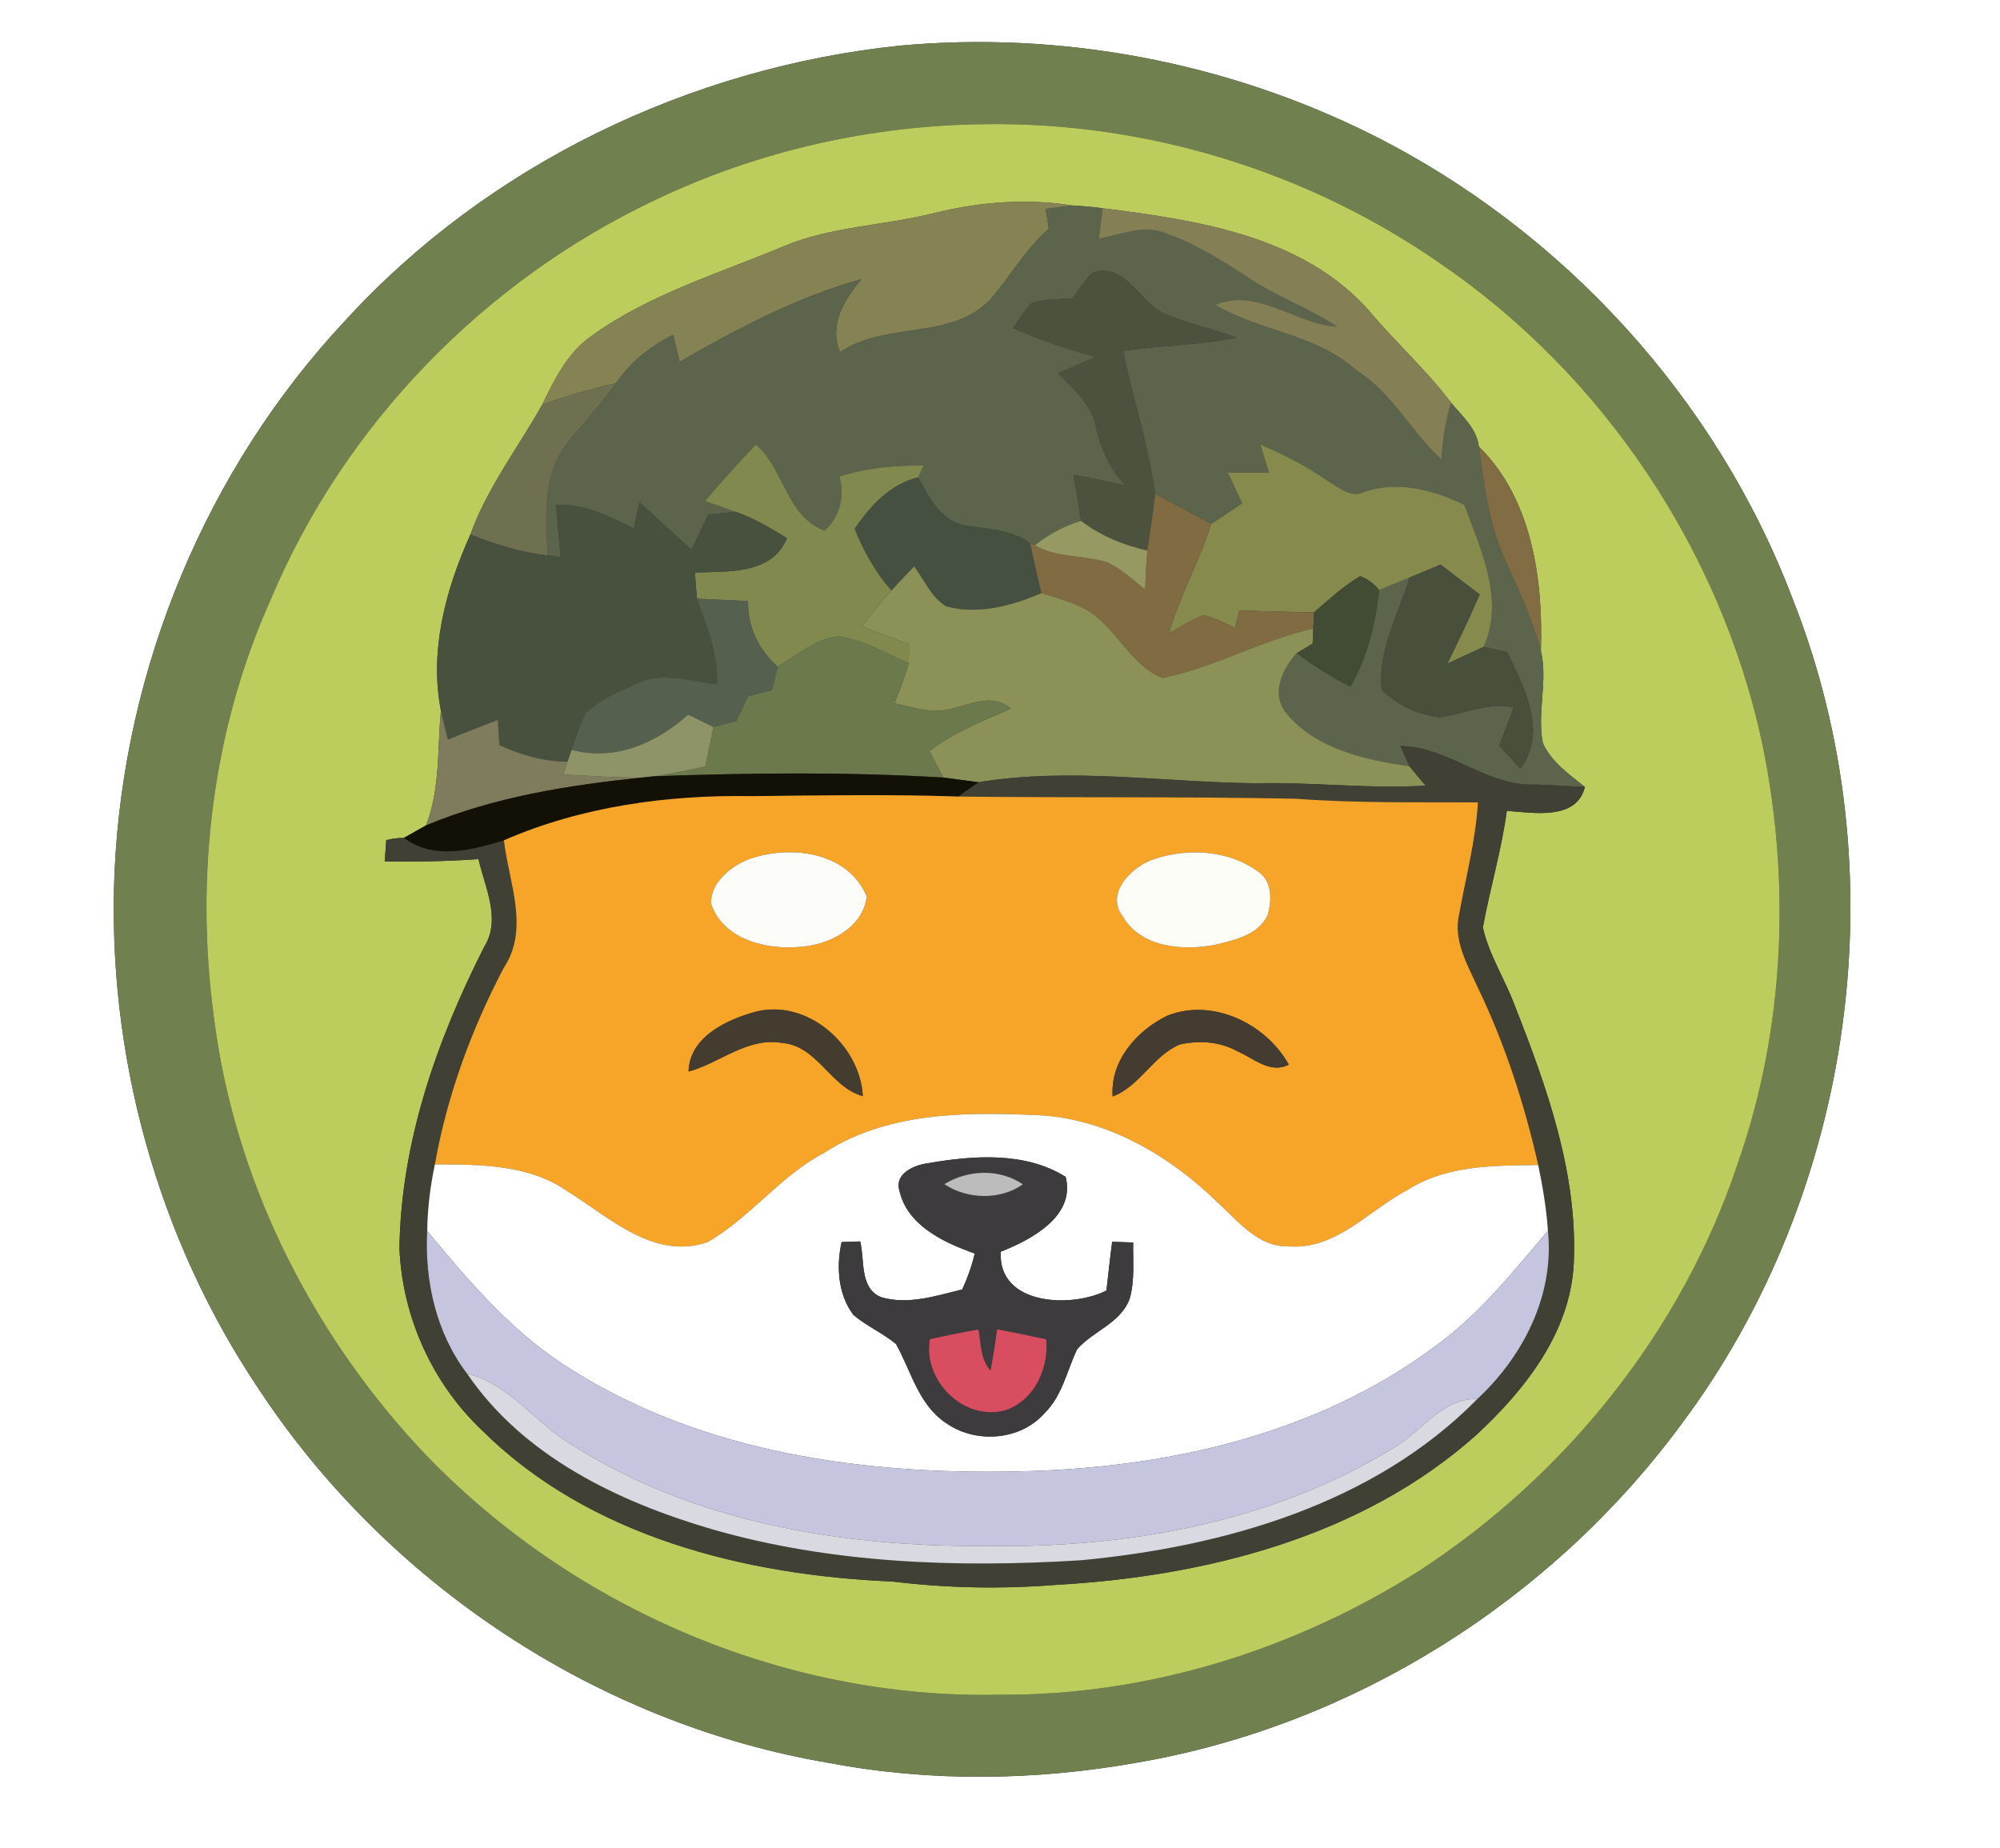 <?xml version="1.0" encoding="UTF-8" ?>
<!DOCTYPE svg PUBLIC "-//W3C//DTD SVG 1.1//EN" "http://www.w3.org/Graphics/SVG/1.1/DTD/svg11.dtd">
<svg width="250pt" height="231pt" viewBox="0 0 250 231" version="1.1" xmlns="http://www.w3.org/2000/svg">
<rect x="0" y="0" width="250" height="231" fill="#333333" stroke="none"/>
<g id="#ffffffff">
<path fill="#ffffff" opacity="1.00" d=" M 0.00 0.00 L 250.00 0.00 L 250.00 231.00 L 0.00 231.00 L 0.00 0.00 M 112.44 5.71 C 86.22 8.45 60.96 20.58 43.12 40.11 C 25.75 58.68 15.47 83.57 14.32 108.95 C 13.32 131.68 19.64 154.72 32.34 173.63 C 48.41 198.02 74.76 215.48 103.60 220.36 C 116.34 222.79 129.50 222.58 142.24 220.31 C 169.17 215.67 193.89 200.07 210.10 178.12 C 231.90 149.05 237.48 108.68 224.08 74.86 C 214.59 49.78 195.27 28.69 171.30 16.74 C 153.19 7.74 132.59 3.85 112.44 5.71 Z" />
</g>
<g id="#70804fff">
<path fill="#70804f" opacity="1.00" d=" M 112.44 5.71 C 132.59 3.85 153.19 7.74 171.30 16.74 C 195.27 28.69 214.59 49.78 224.08 74.86 C 237.48 108.68 231.90 149.05 210.10 178.12 C 193.89 200.07 169.17 215.67 142.24 220.31 C 129.50 222.58 116.34 222.79 103.60 220.36 C 74.76 215.48 48.41 198.02 32.34 173.63 C 19.64 154.72 13.32 131.68 14.32 108.95 C 15.47 83.57 25.75 58.68 43.12 40.11 C 60.96 20.58 86.22 8.45 112.44 5.71 M 123.32 15.52 C 109.08 15.63 94.83 18.82 81.98 24.96 C 60.59 35.04 42.98 53.10 33.84 74.95 C 26.54 91.17 24.35 109.53 26.73 127.10 C 29.22 147.12 38.60 166.01 52.22 180.79 C 70.74 200.66 97.79 212.47 125.01 211.84 C 143.51 211.97 161.82 206.22 177.39 196.36 C 195.82 184.37 210.34 166.23 217.27 145.30 C 223.12 128.52 223.87 110.12 220.25 92.78 C 215.04 68.70 200.37 46.82 180.03 32.93 C 163.53 21.45 143.42 15.26 123.32 15.52 Z" />
</g>
<g id="#bccd5dff">
<path fill="#bccd5d" opacity="1.00" d=" M 123.32 15.52 C 143.42 15.26 163.53 21.45 180.03 32.93 C 200.37 46.82 215.04 68.70 220.25 92.78 C 223.87 110.12 223.12 128.52 217.27 145.30 C 210.34 166.23 195.82 184.37 177.39 196.36 C 161.82 206.22 143.51 211.97 125.01 211.84 C 97.79 212.47 70.74 200.66 52.22 180.79 C 38.60 166.01 29.22 147.12 26.73 127.10 C 24.35 109.53 26.54 91.17 33.84 74.95 C 42.98 53.10 60.59 35.04 81.98 24.96 C 94.83 18.82 109.08 15.63 123.32 15.52 M 116.76 26.64 C 110.52 28.21 103.91 28.29 97.92 30.80 C 89.81 34.21 81.19 36.77 73.97 41.97 C 70.97 44.05 69.32 47.39 67.78 50.58 C 64.76 55.97 60.91 60.95 58.80 66.81 C 55.72 73.65 53.65 81.30 55.11 88.81 C 54.66 93.61 55.04 98.59 53.26 103.17 C 52.57 103.56 51.19 104.34 50.50 104.73 C 49.75 104.73 49.01 104.83 48.28 105.02 C 48.23 105.68 48.13 107.01 48.09 107.68 C 52.00 107.73 55.91 107.67 59.81 107.39 C 60.62 110.94 62.68 114.90 60.52 118.37 C 54.58 130.07 50.12 142.80 49.93 156.04 C 50.29 164.59 54.01 172.87 60.23 178.77 C 73.63 192.09 93.19 196.92 111.55 197.69 C 118.33 198.52 125.18 198.65 131.99 198.11 C 150.67 197.06 170.19 192.14 184.47 179.43 C 190.58 173.80 196.30 166.57 196.72 157.93 C 197.24 146.72 193.38 135.95 189.34 125.68 C 188.12 122.39 186.12 119.37 185.36 115.93 C 186.25 111.05 187.69 106.28 188.35 101.36 C 191.63 101.59 197.08 102.60 198.11 98.37 C 196.14 96.79 193.94 95.26 192.86 92.90 C 192.10 89.08 193.51 85.15 192.61 81.35 C 192.91 72.44 191.49 62.31 184.86 55.83 C 184.59 53.56 182.75 52.00 181.39 50.34 C 178.29 46.24 174.44 42.79 171.14 38.85 C 162.82 29.45 149.60 27.52 137.82 26.03 C 136.58 25.86 135.33 25.75 134.08 25.69 C 128.32 24.77 122.40 25.24 116.76 26.64 Z" />
</g>
<g id="#858254ff">
<path fill="#858254" opacity="1.00" d=" M 116.76 26.64 C 122.40 25.24 128.32 24.77 134.08 25.69 C 132.95 25.82 131.82 25.96 130.70 26.12 C 130.84 26.95 130.97 27.77 131.11 28.60 C 128.12 31.18 126.23 34.68 123.65 37.60 C 118.59 42.58 110.67 40.14 104.99 44.04 C 103.62 40.54 105.48 37.50 107.68 34.90 C 99.61 37.14 92.17 41.09 84.94 45.23 C 84.67 44.11 84.41 42.98 84.15 41.85 C 81.32 43.27 78.79 45.26 77.01 47.90 C 73.88 48.60 70.80 49.50 67.78 50.58 C 69.32 47.39 70.97 44.05 73.97 41.97 C 81.19 36.77 89.81 34.21 97.92 30.80 C 103.91 28.29 110.52 28.21 116.76 26.64 Z" />
</g>
<g id="#5c654cff">
<path fill="#5c654c" opacity="1.00" d=" M 130.70 26.12 C 131.82 25.96 132.95 25.82 134.08 25.69 C 135.33 25.75 136.58 25.86 137.82 26.03 C 137.66 27.30 137.51 28.58 137.35 29.85 C 140.10 29.31 143.02 28.04 145.79 29.19 C 149.52 30.52 152.90 32.65 156.20 34.82 C 159.68 37.13 163.67 38.53 167.15 40.84 C 161.96 40.53 157.08 35.88 151.91 38.11 C 157.52 41.45 164.56 41.75 169.52 46.28 C 174.01 49.06 176.35 53.95 180.18 57.43 C 180.33 55.03 180.67 52.64 181.39 50.34 C 182.75 52.00 184.59 53.56 184.86 55.83 C 185.48 60.62 186.12 65.49 188.11 69.94 C 189.79 73.67 191.57 77.38 192.61 81.35 C 193.51 85.15 192.10 89.08 192.86 92.90 C 193.94 95.26 196.14 96.79 198.11 98.37 C 196.08 98.25 194.05 98.17 192.03 98.07 C 185.86 98.39 181.19 93.34 175.05 93.25 C 175.41 94.09 175.78 94.94 176.17 95.77 C 170.66 95.01 164.47 93.63 160.78 89.13 C 158.84 86.78 160.29 83.58 162.10 81.64 C 164.20 83.24 166.45 84.63 168.80 85.83 C 170.93 82.14 171.95 77.97 172.39 73.76 C 173.66 73.24 174.92 72.71 176.19 72.19 C 174.83 76.77 172.15 81.36 172.72 86.25 C 174.66 88.14 177.31 89.37 180.01 89.66 C 183.08 89.25 186.05 87.71 189.21 88.43 C 188.62 90.03 188.02 91.62 187.41 93.20 C 188.29 94.17 189.17 95.14 190.05 96.11 C 193.49 91.49 190.54 85.96 188.40 81.50 C 187.41 81.29 186.43 81.07 185.44 80.86 C 188.13 75.02 185.10 68.64 183.04 63.10 C 179.26 61.27 174.67 60.02 170.53 61.49 C 168.80 62.34 167.30 60.85 165.89 60.06 C 163.28 58.27 160.47 56.78 157.55 55.58 C 157.90 56.75 158.27 57.92 158.63 59.09 C 156.92 59.09 155.20 59.10 153.49 59.09 C 154.09 60.37 154.68 61.65 155.27 62.93 C 153.98 63.78 152.68 64.64 151.39 65.50 C 149.06 64.24 146.74 62.98 144.40 61.75 C 143.56 55.69 141.65 49.85 140.37 43.87 C 145.07 43.16 149.85 43.17 154.52 42.20 C 151.41 40.98 148.05 40.40 145.03 38.94 C 142.23 37.24 140.37 32.69 136.48 34.13 C 135.59 35.11 134.83 36.20 134.08 37.28 C 132.34 37.46 130.50 37.28 128.85 37.95 C 128.02 38.90 127.34 39.97 126.63 41.00 C 129.96 42.48 133.42 43.66 136.95 44.61 C 135.39 45.28 133.83 45.96 132.27 46.64 C 134.06 48.57 136.33 50.35 136.91 53.06 C 137.55 55.89 138.66 58.61 140.71 60.72 C 138.55 60.18 136.37 59.73 134.18 59.36 C 134.52 61.27 134.85 63.18 135.12 65.10 C 133.01 65.74 131.06 66.81 129.33 68.17 L 128.76 67.89 C 126.30 66.12 123.26 66.17 120.41 65.64 C 117.48 64.95 116.10 62.06 114.77 59.67 C 114.94 59.30 115.28 58.57 115.45 58.20 C 111.89 58.15 108.32 58.47 104.93 59.56 C 105.60 62.11 105.01 64.51 103.08 66.34 C 98.24 64.49 98.08 58.67 94.48 55.56 C 92.29 57.86 90.17 60.22 88.13 62.65 C 89.41 63.09 90.69 63.52 91.97 63.98 C 90.82 64.09 89.68 64.21 88.54 64.35 C 87.84 65.81 87.13 67.26 86.42 68.71 C 84.24 66.75 82.09 64.76 79.94 62.77 C 79.70 63.87 79.45 64.96 79.21 66.06 C 76.16 64.54 73.01 62.91 69.50 63.12 C 69.68 65.29 69.88 67.46 70.08 69.64 C 69.67 69.58 68.87 69.48 68.47 69.43 C 68.24 65.01 67.82 60.13 70.30 56.22 C 72.41 53.35 74.96 50.83 77.01 47.90 C 78.79 45.26 81.32 43.27 84.15 41.85 C 84.41 42.98 84.67 44.11 84.94 45.23 C 92.17 41.09 99.61 37.14 107.68 34.90 C 105.48 37.50 103.62 40.54 104.99 44.04 C 110.67 40.14 118.59 42.58 123.65 37.60 C 126.23 34.68 128.12 31.18 131.11 28.60 C 130.97 27.77 130.84 26.95 130.70 26.12 Z" />
</g>
<g id="#847f55ff">
<path fill="#847f55" opacity="1.00" d=" M 137.82 26.03 C 149.60 27.52 162.82 29.45 171.14 38.85 C 174.44 42.79 178.29 46.24 181.39 50.34 C 180.67 52.64 180.33 55.03 180.18 57.43 C 176.35 53.95 174.01 49.06 169.52 46.28 C 164.56 41.75 157.52 41.45 151.91 38.11 C 157.08 35.88 161.96 40.53 167.15 40.84 C 163.67 38.53 159.68 37.13 156.20 34.82 C 152.90 32.65 149.52 30.52 145.79 29.19 C 143.02 28.04 140.10 29.31 137.35 29.85 C 137.51 28.58 137.66 27.30 137.82 26.03 Z" />
</g>
<g id="#4d523fff">
<path fill="#4d523f" opacity="1.00" d=" M 134.08 37.28 C 134.83 36.20 135.59 35.11 136.48 34.13 C 140.37 32.69 142.23 37.24 145.03 38.94 C 148.05 40.40 151.41 40.98 154.52 42.20 C 149.85 43.17 145.07 43.16 140.37 43.87 C 141.65 49.85 143.56 55.69 144.40 61.75 C 144.14 64.12 143.74 66.46 143.43 68.82 C 140.44 68.15 137.57 66.97 135.12 65.10 C 134.85 63.18 134.52 61.27 134.18 59.36 C 136.37 59.73 138.55 60.18 140.71 60.72 C 138.66 58.61 137.55 55.89 136.91 53.06 C 136.33 50.35 134.06 48.57 132.27 46.64 C 133.83 45.96 135.39 45.28 136.95 44.61 C 133.42 43.66 129.96 42.48 126.63 41.00 C 127.34 39.97 128.02 38.90 128.85 37.95 C 130.50 37.28 132.34 37.46 134.08 37.28 Z" />
</g>
<g id="#6f704fff">
<path fill="#6f704f" opacity="1.00" d=" M 67.78 50.58 C 70.80 49.50 73.88 48.60 77.01 47.90 C 74.96 50.83 72.41 53.35 70.30 56.22 C 67.82 60.13 68.24 65.01 68.47 69.43 C 65.13 69.06 61.91 68.07 58.80 66.81 C 60.91 60.95 64.76 55.97 67.78 50.58 Z" />
</g>
<g id="#82894eff">
<path fill="#82894e" opacity="1.00" d=" M 88.13 62.65 C 90.17 60.22 92.29 57.86 94.48 55.56 C 98.08 58.67 98.24 64.49 103.08 66.34 C 105.01 64.51 105.60 62.11 104.93 59.56 C 108.32 58.47 111.89 58.15 115.45 58.20 C 115.28 58.57 114.94 59.30 114.77 59.67 C 111.24 60.55 108.80 63.21 106.84 66.11 C 107.97 68.89 109.42 71.55 111.44 73.80 C 110.15 75.24 108.96 76.76 107.77 78.28 C 109.70 79.07 111.63 79.84 113.62 80.46 C 113.62 81.28 113.61 82.10 113.58 82.93 C 110.76 81.66 108.00 80.05 104.91 79.55 C 101.99 79.80 99.65 81.92 97.21 83.35 C 94.85 81.21 93.42 78.37 93.51 75.14 C 91.39 75.03 89.26 74.94 87.13 74.84 C 87.02 73.75 86.93 72.66 86.86 71.57 C 90.96 71.41 96.51 71.86 98.37 67.27 C 96.32 66.02 94.25 64.76 91.97 63.98 C 90.69 63.52 89.41 63.09 88.13 62.65 Z" />
</g>
<g id="#868a4cff">
<path fill="#868a4c" opacity="1.00" d=" M 157.55 55.58 C 160.47 56.78 163.28 58.27 165.89 60.06 C 167.30 60.85 168.80 62.34 170.53 61.49 C 174.67 60.02 179.26 61.27 183.04 63.10 C 185.10 68.64 188.13 75.02 185.44 80.86 C 183.93 81.55 182.43 82.25 180.92 82.96 C 182.32 80.10 183.70 77.22 184.96 74.30 C 183.32 73.07 181.70 71.83 180.08 70.58 C 178.78 71.11 177.48 71.65 176.19 72.19 C 174.92 72.71 173.66 73.24 172.39 73.76 C 171.75 72.96 170.97 72.38 170.03 72.02 C 167.91 73.27 166.10 74.95 164.25 76.55 C 161.13 76.50 158.02 76.40 154.91 76.31 C 154.74 77.04 154.56 77.76 154.39 78.49 C 153.09 77.91 151.82 77.22 150.43 76.90 C 148.91 77.49 147.54 78.38 146.13 79.16 C 147.45 74.44 149.94 70.17 151.39 65.50 C 152.68 64.64 153.98 63.78 155.27 62.93 C 154.68 61.65 154.09 60.37 153.49 59.09 C 155.20 59.10 156.92 59.09 158.63 59.09 C 158.27 57.92 157.90 56.75 157.55 55.58 Z" />
</g>
<g id="#816c43ff">
<path fill="#816c43" opacity="1.00" d=" M 184.86 55.83 C 191.49 62.31 192.91 72.44 192.61 81.35 C 191.57 77.38 189.79 73.67 188.11 69.94 C 186.12 65.49 185.48 60.62 184.86 55.83 Z" />
</g>
<g id="#455040ff">
<path fill="#455040" opacity="1.00" d=" M 106.84 66.11 C 108.80 63.21 111.24 60.55 114.77 59.67 C 116.10 62.06 117.48 64.95 120.41 65.64 C 123.26 66.17 126.30 66.12 128.76 67.89 C 129.21 69.98 129.67 72.06 130.17 74.14 C 126.47 75.74 122.29 76.87 118.29 75.80 C 116.41 74.69 115.54 72.49 114.27 70.80 C 113.32 71.79 112.37 72.78 111.44 73.80 C 109.42 71.55 107.97 68.89 106.84 66.11 Z" />
</g>
<g id="#806b43ff">
<path fill="#806b43" opacity="1.00" d=" M 144.40 61.75 C 146.74 62.98 149.06 64.24 151.39 65.50 C 149.94 70.17 147.45 74.44 146.13 79.16 C 147.54 78.38 148.91 77.49 150.43 76.90 C 151.82 77.22 153.09 77.91 154.39 78.49 C 154.56 77.76 154.74 77.04 154.91 76.31 C 158.02 76.40 161.13 76.50 164.25 76.55 C 164.22 77.05 164.18 78.05 164.16 78.55 C 157.68 80.02 151.80 83.43 145.29 84.75 C 141.21 83.06 139.52 78.39 135.79 76.20 C 134.02 75.25 132.07 74.72 130.17 74.14 C 129.67 72.06 129.21 69.98 128.76 67.89 L 129.33 68.17 C 132.17 69.80 135.58 69.33 138.60 70.37 C 140.28 71.23 141.69 72.52 143.15 73.71 C 143.20 72.08 143.27 70.45 143.43 68.82 C 143.74 66.46 144.14 64.12 144.40 61.75 Z" />
</g>
<g id="#48513eff">
<path fill="#48513e" opacity="1.00" d=" M 69.50 63.12 C 73.01 62.91 76.16 64.54 79.21 66.06 C 79.45 64.96 79.70 63.87 79.94 62.77 C 82.09 64.76 84.24 66.75 86.42 68.71 C 87.13 67.26 87.84 65.81 88.54 64.35 C 89.68 64.21 90.82 64.09 91.97 63.98 C 94.25 64.76 96.32 66.02 98.37 67.27 C 96.51 71.86 90.96 71.41 86.86 71.57 C 86.93 72.66 87.02 73.75 87.13 74.84 C 88.34 78.31 89.76 81.79 89.64 85.55 C 86.34 85.16 82.81 83.91 79.62 85.44 C 77.40 86.42 75.05 87.38 73.27 89.09 C 72.42 90.52 72.02 92.17 71.45 93.73 C 71.33 94.10 71.07 94.84 70.95 95.21 C 67.97 95.21 65.11 94.36 62.42 93.15 C 62.36 92.09 62.30 91.03 62.23 89.98 C 60.14 90.78 58.06 91.60 55.98 92.45 C 55.68 91.23 55.38 90.02 55.11 88.81 C 53.65 81.30 55.72 73.65 58.80 66.81 C 61.91 68.07 65.13 69.06 68.47 69.43 C 68.87 69.48 69.67 69.58 70.08 69.64 C 69.88 67.46 69.68 65.29 69.50 63.12 Z" />
</g>
<g id="#969962ff">
<path fill="#969962" opacity="1.00" d=" M 129.33 68.17 C 131.06 66.81 133.01 65.74 135.12 65.10 C 137.57 66.97 140.44 68.15 143.43 68.82 C 143.27 70.45 143.20 72.08 143.15 73.71 C 141.69 72.52 140.28 71.23 138.60 70.37 C 135.58 69.33 132.17 69.80 129.33 68.17 Z" />
</g>
<g id="#8c9157ff">
<path fill="#8c9157" opacity="1.00" d=" M 111.44 73.80 C 112.37 72.78 113.32 71.79 114.27 70.80 C 115.54 72.49 116.41 74.69 118.29 75.80 C 122.29 76.87 126.47 75.74 130.17 74.14 C 132.07 74.72 134.02 75.25 135.79 76.20 C 139.52 78.39 141.21 83.06 145.29 84.75 C 151.80 83.43 157.68 80.02 164.16 78.55 C 164.14 79.03 164.10 79.97 164.08 80.45 C 163.58 80.75 162.59 81.34 162.10 81.64 C 160.29 83.58 158.84 86.78 160.78 89.13 C 164.47 93.63 170.66 95.01 176.17 95.77 C 176.83 96.59 177.51 97.40 178.21 98.20 C 171.13 98.65 164.06 97.73 156.98 97.91 C 145.44 97.79 133.80 95.89 122.32 97.78 C 120.85 97.60 119.39 97.37 117.92 97.20 C 117.33 96.08 116.75 94.98 116.17 93.87 C 119.25 91.56 122.82 90.09 126.34 88.59 C 124.11 86.57 121.34 88.08 118.86 88.61 C 116.50 89.31 114.11 88.38 111.80 87.92 C 112.46 86.28 113.11 84.63 113.58 82.93 C 113.61 82.10 113.62 81.28 113.62 80.46 C 111.63 79.84 109.70 79.07 107.77 78.28 C 108.96 76.76 110.15 75.24 111.44 73.80 Z" />
</g>
<g id="#48503cff">
<path fill="#48503c" opacity="1.00" d=" M 176.19 72.19 C 177.48 71.65 178.78 71.11 180.08 70.58 C 181.70 71.83 183.32 73.07 184.96 74.30 C 183.70 77.22 182.32 80.10 180.92 82.96 C 182.43 82.25 183.93 81.55 185.44 80.86 C 186.43 81.07 187.41 81.29 188.40 81.50 C 190.54 85.96 193.49 91.49 190.05 96.11 C 189.17 95.14 188.29 94.17 187.41 93.20 C 188.02 91.62 188.62 90.03 189.21 88.43 C 186.05 87.71 183.08 89.25 180.01 89.66 C 177.31 89.37 174.66 88.14 172.72 86.25 C 172.15 81.36 174.83 76.77 176.19 72.19 Z" />
</g>
<g id="#424c34ff">
<path fill="#424c34" opacity="1.00" d=" M 164.25 76.55 C 166.10 74.95 167.91 73.27 170.03 72.02 C 170.97 72.38 171.75 72.96 172.39 73.76 C 171.95 77.97 170.93 82.14 168.80 85.83 C 166.45 84.63 164.20 83.24 162.10 81.64 C 162.59 81.34 163.58 80.75 164.08 80.45 C 164.10 79.97 164.14 79.03 164.16 78.55 C 164.18 78.05 164.22 77.05 164.25 76.55 Z" />
</g>
<g id="#55604eff">
<path fill="#55604e" opacity="1.00" d=" M 87.13 74.84 C 89.26 74.94 91.39 75.03 93.51 75.14 C 93.42 78.37 94.85 81.21 97.21 83.35 C 96.97 84.32 96.73 85.29 96.49 86.26 C 95.50 86.51 94.51 86.76 93.52 87.02 C 93.04 88.06 92.56 89.09 92.07 90.13 C 91.11 90.38 90.14 90.62 89.17 90.87 C 88.12 90.35 87.06 89.84 86.01 89.33 C 82.05 92.91 76.81 95.18 71.45 93.73 C 72.02 92.17 72.42 90.52 73.27 89.09 C 75.05 87.38 77.40 86.42 79.62 85.44 C 82.81 83.91 86.34 85.16 89.64 85.55 C 89.76 81.79 88.34 78.31 87.13 74.84 Z" />
</g>
<g id="#6c794cff">
<path fill="#6c794c" opacity="1.00" d=" M 97.21 83.35 C 99.65 81.92 101.99 79.80 104.91 79.55 C 108.00 80.05 110.76 81.66 113.58 82.93 C 113.11 84.63 112.46 86.28 111.80 87.92 C 114.11 88.38 116.50 89.31 118.86 88.61 C 121.34 88.08 124.11 86.57 126.34 88.59 C 122.82 90.09 119.25 91.56 116.17 93.87 C 116.75 94.98 117.33 96.08 117.92 97.20 C 105.92 96.47 93.86 96.61 81.85 97.03 C 83.97 96.69 86.06 96.24 88.16 95.81 C 88.49 94.16 88.83 92.51 89.17 90.87 C 90.14 90.62 91.11 90.38 92.07 90.13 C 92.56 89.09 93.04 88.06 93.52 87.02 C 94.51 86.76 95.50 86.51 96.49 86.26 C 96.73 85.29 96.97 84.32 97.21 83.35 Z" />
</g>
<g id="#7e7c5cff">
<path fill="#7e7c5c" opacity="1.00" d=" M 55.11 88.81 C 55.38 90.02 55.68 91.23 55.98 92.45 C 58.06 91.60 60.14 90.78 62.23 89.98 C 62.30 91.03 62.36 92.09 62.42 93.15 C 65.11 94.36 67.97 95.21 70.95 95.21 C 70.81 95.61 70.53 96.41 70.40 96.81 C 73.65 96.99 76.90 97.20 80.16 97.20 C 71.01 98.16 61.80 99.61 53.26 103.17 C 55.04 98.59 54.66 93.61 55.11 88.81 Z" />
</g>
<g id="#8f9468ff">
<path fill="#8f9468" opacity="1.00" d=" M 71.45 93.73 C 76.81 95.18 82.05 92.91 86.01 89.33 C 87.06 89.84 88.12 90.35 89.17 90.87 C 88.83 92.51 88.49 94.16 88.16 95.81 C 86.06 96.24 83.97 96.69 81.85 97.03 C 81.43 97.07 80.58 97.16 80.16 97.20 C 76.90 97.20 73.65 96.99 70.40 96.81 C 70.53 96.41 70.81 95.61 70.95 95.21 C 71.07 94.84 71.33 94.10 71.45 93.73 Z" />
</g>
<g id="#404034ff">
<path fill="#404034" opacity="1.00" d=" M 175.05 93.25 C 181.19 93.34 185.86 98.39 192.03 98.07 C 194.05 98.17 196.08 98.25 198.11 98.37 C 197.08 102.60 191.63 101.59 188.35 101.36 C 187.69 106.28 186.25 111.05 185.36 115.93 C 186.12 119.37 188.12 122.39 189.34 125.68 C 193.38 135.95 197.24 146.72 196.72 157.93 C 196.30 166.57 190.58 173.80 184.47 179.43 C 170.19 192.14 150.67 197.06 131.99 198.11 C 125.18 198.65 118.33 198.52 111.55 197.69 C 93.19 196.92 73.63 192.09 60.23 178.77 C 54.01 172.87 50.29 164.59 49.93 156.04 C 50.12 142.80 54.58 130.07 60.52 118.37 C 62.68 114.90 60.62 110.94 59.81 107.39 C 55.91 107.67 52.00 107.73 48.09 107.68 C 48.13 107.01 48.23 105.68 48.28 105.02 C 49.01 104.83 49.75 104.73 50.50 104.73 C 54.20 107.53 58.94 106.27 62.99 105.04 C 63.59 110.30 66.24 116.09 62.96 120.99 C 58.92 128.70 55.88 136.96 54.36 145.55 C 53.78 148.28 53.44 151.06 53.40 153.86 C 53.07 160.14 54.53 166.65 58.39 171.71 C 65.41 182.03 77.24 187.70 88.88 191.12 C 103.83 195.45 119.59 195.99 135.04 195.04 C 152.94 193.36 171.73 188.04 184.66 174.88 C 190.41 169.55 194.33 161.84 193.49 153.84 C 193.31 151.08 192.84 148.34 192.28 145.63 C 190.54 137.95 188.10 130.41 184.67 123.32 C 183.38 120.50 181.65 117.52 182.39 114.30 C 183.23 109.64 184.47 105.04 184.74 100.30 C 177.16 100.26 169.56 100.41 161.99 99.84 C 147.92 99.56 133.84 99.73 119.77 99.57 C 120.61 98.96 121.46 98.36 122.32 97.78 C 133.80 95.89 145.44 97.79 156.98 97.91 C 164.06 97.73 171.13 98.65 178.21 98.20 C 177.51 97.40 176.83 96.59 176.17 95.77 C 175.78 94.94 175.41 94.09 175.05 93.25 Z" />
</g>
<g id="#131006ff">
<path fill="#131006" opacity="1.00" d=" M 80.16 97.20 C 80.58 97.16 81.43 97.07 81.85 97.03 C 93.86 96.61 105.92 96.47 117.92 97.20 C 119.39 97.37 120.85 97.60 122.32 97.78 C 121.46 98.36 120.61 98.96 119.77 99.57 C 111.18 99.27 102.59 99.43 94.00 99.52 C 83.46 99.34 72.71 100.80 62.99 105.04 C 58.94 106.27 54.20 107.53 50.50 104.73 C 51.19 104.34 52.57 103.56 53.26 103.17 C 61.80 99.61 71.01 98.16 80.16 97.20 Z" />
</g>
<g id="#f7a528ff">
<path fill="#f7a528" opacity="1.00" d=" M 62.99 105.04 C 72.71 100.80 83.46 99.34 94.00 99.52 C 102.59 99.43 111.18 99.27 119.77 99.57 C 133.84 99.73 147.92 99.56 161.99 99.84 C 169.56 100.41 177.16 100.26 184.74 100.30 C 184.47 105.04 183.23 109.64 182.39 114.30 C 181.65 117.52 183.38 120.50 184.67 123.32 C 188.10 130.41 190.54 137.95 192.28 145.63 C 186.72 145.69 180.75 145.65 175.89 148.77 C 171.08 151.30 166.96 156.29 161.05 155.79 C 157.37 155.90 154.90 152.81 152.45 150.54 C 146.20 144.38 137.97 139.54 128.99 139.37 C 120.17 138.99 110.73 139.12 103.05 144.09 C 97.54 146.97 93.78 152.21 88.44 155.27 C 81.76 157.55 76.23 152.21 71.01 148.96 C 66.17 145.54 60.03 145.56 54.36 145.55 C 55.88 136.96 58.92 128.70 62.96 120.99 C 66.24 116.09 63.59 110.30 62.99 105.04 M 93.40 107.48 C 91.21 108.41 88.85 110.35 88.87 112.92 C 90.35 117.45 95.81 118.77 100.05 118.35 C 103.63 118.13 107.92 115.95 108.33 112.05 C 105.97 106.36 98.54 105.54 93.40 107.48 M 144.34 107.36 C 141.60 108.19 138.11 111.59 140.31 114.50 C 142.58 118.45 147.83 118.88 151.87 118.10 C 154.30 117.52 157.27 116.89 158.45 114.40 C 159.00 112.49 159.05 110.03 157.14 108.87 C 153.51 106.26 148.50 105.99 144.34 107.36 M 94.37 126.49 C 90.78 127.49 86.17 129.65 86.07 133.95 C 90.01 132.86 93.45 129.61 97.78 130.37 C 102.19 130.72 103.78 135.89 107.85 137.02 C 107.52 130.62 100.87 124.76 94.37 126.49 M 145.92 126.96 C 142.11 128.81 138.76 132.59 139.08 137.06 C 142.51 135.76 144.11 131.99 147.45 130.57 C 149.84 130.02 152.47 130.18 154.65 131.40 C 156.72 132.27 158.74 134.28 161.10 133.08 C 158.24 127.95 151.59 124.72 145.92 126.96 Z" />
</g>
<g id="#fcfdf9ff">
<path fill="#fcfdf9" opacity="1.00" d=" M 93.40 107.48 C 98.54 105.54 105.97 106.36 108.33 112.05 C 107.92 115.95 103.63 118.13 100.05 118.35 C 95.81 118.77 90.35 117.45 88.87 112.92 C 88.85 110.35 91.21 108.41 93.40 107.48 Z" />
</g>
<g id="#fdfdf7ff">
<path fill="#fdfdf7" opacity="1.00" d=" M 144.34 107.36 C 148.50 105.99 153.51 106.26 157.14 108.87 C 159.05 110.03 159.00 112.49 158.45 114.40 C 157.27 116.89 154.30 117.52 151.87 118.10 C 147.83 118.88 142.58 118.45 140.31 114.50 C 138.11 111.59 141.60 108.19 144.34 107.36 Z" />
</g>
<g id="#443d2fff">
<path fill="#443d2f" opacity="1.00" d=" M 94.37 126.49 C 100.87 124.76 107.52 130.62 107.85 137.02 C 103.78 135.89 102.19 130.72 97.78 130.37 C 93.45 129.61 90.01 132.86 86.07 133.95 C 86.17 129.65 90.78 127.49 94.37 126.49 Z" />
</g>
<g id="#453c31ff">
<path fill="#453c31" opacity="1.00" d=" M 145.92 126.96 C 151.59 124.72 158.24 127.95 161.10 133.08 C 158.74 134.28 156.72 132.27 154.65 131.40 C 152.47 130.18 149.84 130.02 147.45 130.57 C 144.11 131.99 142.51 135.76 139.08 137.06 C 138.76 132.59 142.11 128.81 145.92 126.96 Z" />
</g>
<g id="#fefffeff">
<path fill="#fefffe" opacity="1.00" d=" M 103.05 144.09 C 110.73 139.12 120.17 138.99 128.99 139.37 C 137.97 139.54 146.20 144.38 152.45 150.54 C 154.90 152.81 157.37 155.90 161.05 155.79 C 166.96 156.29 171.08 151.30 175.89 148.77 C 180.75 145.65 186.72 145.69 192.28 145.63 C 192.84 148.34 193.31 151.08 193.49 153.84 C 189.12 158.99 184.86 164.36 179.33 168.33 C 164.37 179.48 145.35 183.60 127.00 183.93 C 107.99 184.33 88.05 181.61 71.66 171.34 C 64.36 166.91 58.77 160.37 53.40 153.86 C 53.44 151.06 53.78 148.28 54.36 145.55 C 60.03 145.56 66.17 145.54 71.01 148.96 C 76.23 152.21 81.76 157.55 88.44 155.27 C 93.78 152.21 97.54 146.97 103.05 144.09 M 112.43 148.84 C 113.42 153.21 117.99 155.32 121.84 156.69 C 121.48 158.24 120.94 159.74 120.28 161.18 C 116.99 161.98 113.52 163.14 110.15 162.15 C 107.43 161.05 108.10 157.52 107.53 155.18 C 106.95 155.20 105.78 155.24 105.20 155.25 C 104.52 158.31 104.74 161.81 106.68 164.37 C 108.32 165.76 110.34 166.63 112.00 168.00 C 113.87 171.34 114.80 175.52 118.14 177.80 C 121.84 180.50 127.55 180.13 130.60 176.61 C 132.79 174.46 133.36 171.34 134.64 168.66 C 136.63 166.37 140.08 165.41 141.21 162.34 C 141.86 160.06 141.61 157.65 141.65 155.31 C 140.99 155.29 139.68 155.24 139.02 155.22 C 138.75 157.25 138.54 159.29 138.30 161.32 C 133.87 163.56 124.69 163.15 125.10 156.46 C 128.91 154.96 134.45 152.04 133.21 147.11 C 128.16 143.94 121.66 144.42 116.02 145.40 C 114.31 145.61 111.76 146.68 112.43 148.84 Z" />
</g>
<g id="#3d3b3dff">
<path fill="#3d3b3d" opacity="1.00" d=" M 112.43 148.84 C 111.76 146.68 114.31 145.61 116.02 145.40 C 121.66 144.42 128.16 143.94 133.21 147.11 C 134.45 152.04 128.91 154.96 125.10 156.46 C 124.69 163.15 133.87 163.56 138.30 161.32 C 138.54 159.29 138.75 157.25 139.02 155.22 C 139.68 155.24 140.99 155.29 141.65 155.31 C 141.61 157.65 141.86 160.06 141.21 162.34 C 140.08 165.41 136.63 166.37 134.64 168.66 C 133.36 171.34 132.79 174.46 130.60 176.61 C 127.55 180.13 121.84 180.50 118.14 177.80 C 114.80 175.52 113.87 171.34 112.00 168.00 C 110.34 166.63 108.32 165.76 106.68 164.37 C 104.74 161.81 104.52 158.31 105.20 155.25 C 105.78 155.24 106.95 155.20 107.53 155.18 C 108.10 157.52 107.43 161.05 110.15 162.15 C 113.52 163.14 116.99 161.98 120.28 161.18 C 120.94 159.74 121.48 158.24 121.84 156.69 C 117.99 155.32 113.42 153.21 112.43 148.84 M 118.04 148.02 C 120.91 149.93 125.02 150.05 127.86 148.04 C 124.93 146.05 121.01 146.20 118.04 148.02 M 116.24 167.40 C 115.29 172.65 120.69 177.89 125.91 176.20 C 129.41 174.84 131.10 170.99 130.78 167.42 C 128.74 166.97 126.69 166.55 124.64 166.17 C 124.41 167.90 124.15 169.62 123.81 171.33 C 122.55 169.90 122.61 167.95 122.32 166.18 C 120.29 166.54 118.26 166.95 116.24 167.40 Z" />
</g>
<g id="#bcbcbcff">
<path fill="#bcbcbc" opacity="1.00" d=" M 118.04 148.02 C 121.01 146.20 124.93 146.05 127.86 148.04 C 125.02 150.05 120.91 149.93 118.04 148.02 Z" />
</g>
<g id="#c5c5e0ff">
<path fill="#c5c5e0" opacity="1.00" d=" M 53.40 153.86 C 58.77 160.37 64.36 166.91 71.66 171.34 C 88.05 181.61 107.99 184.33 127.00 183.93 C 145.35 183.60 164.37 179.48 179.33 168.33 C 184.86 164.36 189.12 158.99 193.49 153.84 C 194.33 161.84 190.41 169.55 184.66 174.88 C 180.17 174.74 177.64 179.09 174.06 181.07 C 158.84 190.39 140.64 193.56 123.00 193.25 C 105.17 193.35 86.66 190.29 71.41 180.56 C 66.89 177.88 63.69 172.99 58.39 171.71 C 54.53 166.65 53.07 160.14 53.40 153.86 Z" />
</g>
<g id="#d84d5fff">
<path fill="#d84d5f" opacity="1.00" d=" M 116.24 167.40 C 118.26 166.95 120.29 166.54 122.32 166.18 C 122.61 167.95 122.55 169.90 123.81 171.33 C 124.15 169.62 124.41 167.90 124.64 166.17 C 126.69 166.55 128.74 166.97 130.78 167.42 C 131.10 170.99 129.41 174.84 125.91 176.20 C 120.69 177.89 115.29 172.65 116.24 167.40 Z" />
</g>
<g id="#d9d9e2ff">
<path fill="#d9d9e2" opacity="1.00" d=" M 58.39 171.71 C 63.69 172.99 66.89 177.88 71.41 180.56 C 86.66 190.29 105.17 193.35 123.00 193.25 C 140.64 193.56 158.84 190.39 174.06 181.07 C 177.64 179.09 180.17 174.74 184.66 174.88 C 171.73 188.04 152.94 193.36 135.04 195.04 C 119.59 195.99 103.83 195.45 88.88 191.12 C 77.24 187.70 65.41 182.03 58.39 171.71 Z" />
</g>
</svg>
